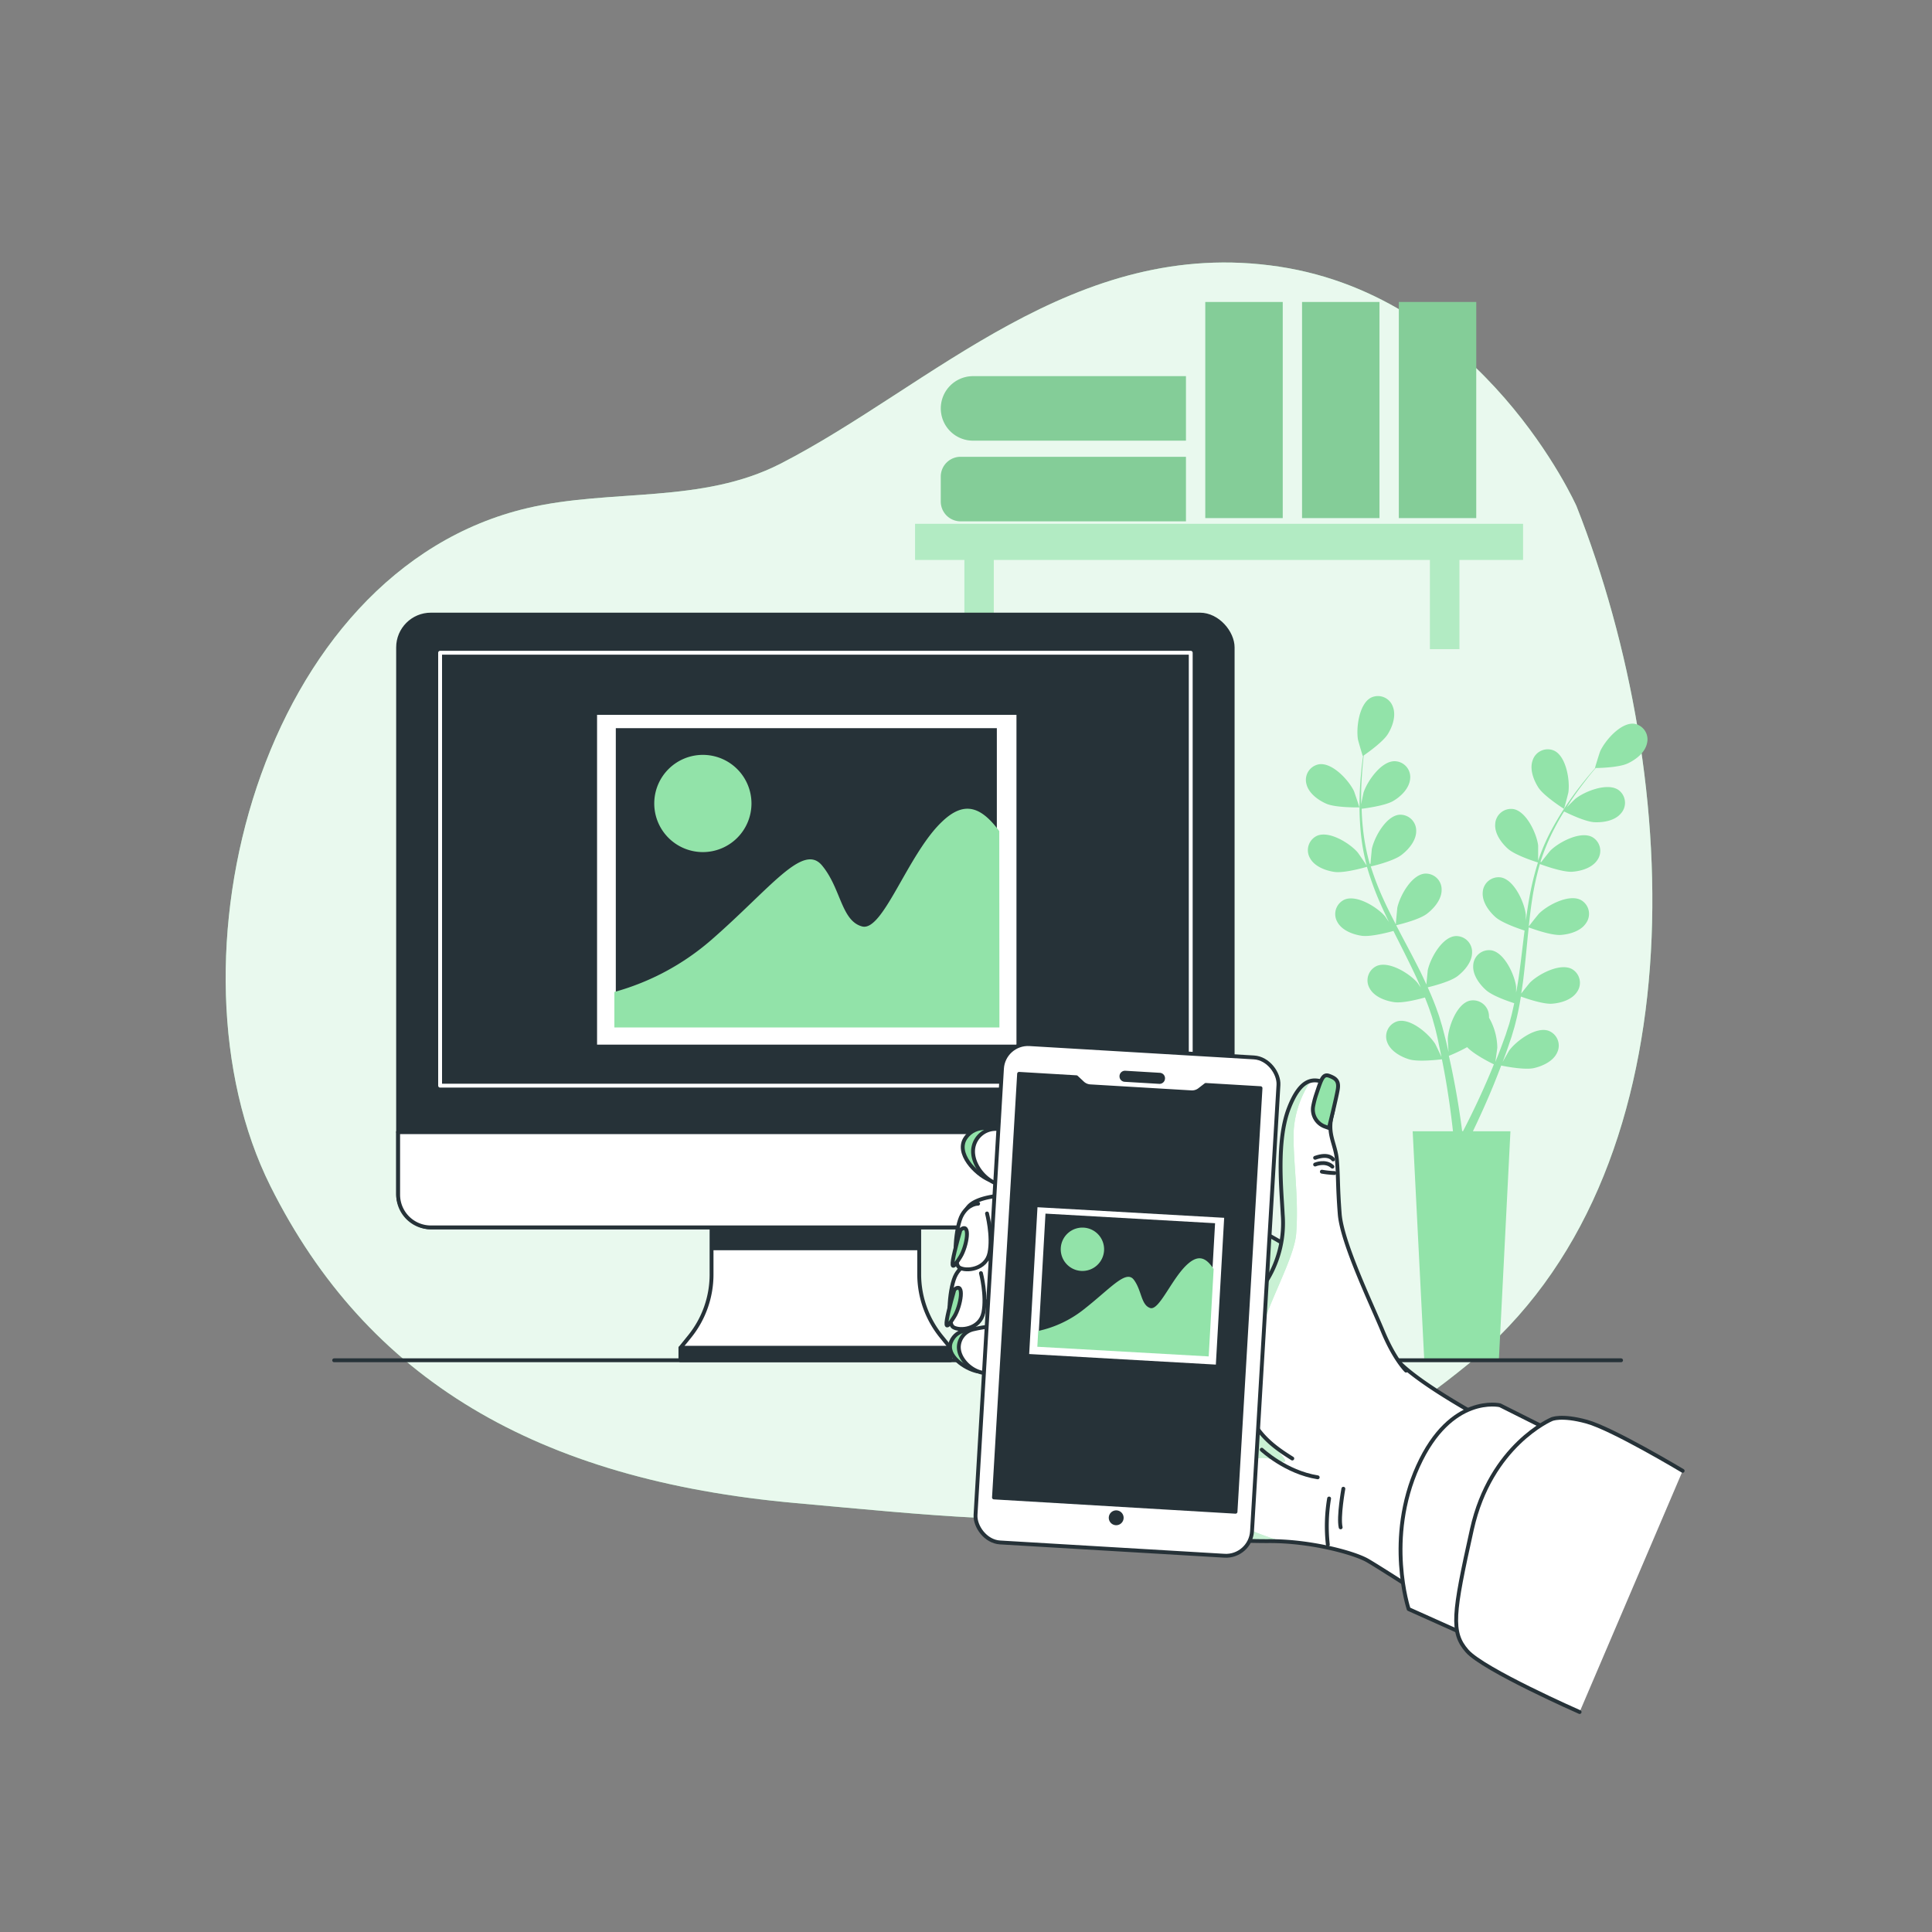 <svg xmlns="http://www.w3.org/2000/svg" xmlns:xlink="http://www.w3.org/1999/xlink" viewBox="0 0 500 500"><rect x="0" y="0" width="500" height="500" fill="#808080" stroke="none"/><defs><clippath id="clip-path"><path d="M237.89,329.88V312H184.15v17.86a25.56,25.56,0,0,1-5.7,16.06l-2.36,2.91H246l-2.36-2.91A25.57,25.57,0,0,1,237.89,329.88Z" style="fill:#fff;stroke:#263238;stroke-linecap:round;stroke-linejoin:round"></path></clippath><clippath id="clip-path-2"><path d="M361.45,351.9c-9.61-10.54-9.49-15.73-24.4-26.76-7.55-5.59-16.66-9.4-25.18-13.22-10.67-4.78-21.52-9.21-32.47-13.31-3.75-1.41-7.51-2.78-11.31-4-3.43-1.13-7-2.6-10.63-2.44a5.84,5.84,0,0,0-5.49,4.52c-.88,3.79,2.35,8.34,5.88,9.59l2,.71,19.37,6.84-20.07-4.42s-6.34.3-8.56,2.92-.4,6,2.74,7.72,4.37,1.41,4.93.69a.81.81,0,0,0,.1-.24l0,.28,17.37,8.38L258,325.84s-6.77-.72-9,1.9-.4,6,2.74,7.72c2.69,1.5,5.13,1.71,6.12,1.29L274,344.9l-16.65-1.32-.43.05c-.12-.74-4.76.33-5.15.43a4.79,4.79,0,0,0-3.63,4.57c0,3.18,3.33,6.27,6.37,6.66l1.72.23c0,.16,8.57,3.4,8.57,3.4l13.14,5.26s15.78,21,21,28a7.32,7.32,0,0,1,1,1.67c1.67,1.08,2.68,1.72,2.75,1.8,1.76,2,15.1,3.25,25.69,3.19s21.57,2.9,25.25,4.86,46,29.5,46,29.5L412,381.53S371.05,362.44,361.45,351.9Z" style="fill:#fff;stroke:#263238;stroke-linecap:round;stroke-linejoin:round"></path></clippath><clippath id="clip-path-3"><path d="M363.88,354.71s-3-2.9-6-10.14-10.59-23-11.16-30.39-.36-9.78-.73-14-2.59-6.65-1.28-11.65.19-7.78-2.13-8.49-5.82-1.62-9.07,6.89-1.82,21.4-1.55,27.34A28.3,28.3,0,0,1,328.08,331a44.34,44.34,0,0,0-6.69,25.83c.47,12.39,7.52,17.15,13.05,20.63" style="fill:#fff;stroke:#263238;stroke-linecap:round;stroke-linejoin:round"></path></clippath></defs><g id="background-simple"><path d="M408,131s-24-54-77-62-90,31-129,51c-20.42,10.47-43.75,6.41-65.43,11.48C67.24,147.69,41.12,249.24,70,307c25,50,69,76,136,82s114,13,174-36S436,202,408,131Z" style="fill:#92E3A9"></path><path d="M408,131s-24-54-77-62-90,31-129,51c-20.42,10.47-43.75,6.41-65.43,11.48C67.24,147.69,41.12,249.24,70,307c25,50,69,76,136,82s114,13,174-36S436,202,408,131Z" style="fill:#fff;opacity:0.8"></path></g><g id="Plant"><path d="M404.76,209.33c.05,0,1.1-4,1.14-4.3.43-3.07-.55-9.24-3.67-10.75a4.1,4.1,0,0,0-5.58,2.48c-.83,2.29.23,5.11,1.48,7.05C399.61,206.09,404.75,209.33,404.76,209.33Z" style="fill:#92E3A9"></path><path d="M343.25,208c2.48,1.08,8.56.95,8.57.95s-1.31-4-1.42-4.23c-1.34-2.79-5.56-7.4-9-6.93a4.1,4.1,0,0,0-3.29,5.14C338.69,205.3,341.13,207.07,343.25,208Z" style="fill:#92E3A9"></path><path d="M422.91,187.3c-3.45-.37-7.54,4.35-8.8,7.17-.11.25-1.37,4.26-1.31,4.26h.08c-.65.74-1.34,1.54-2.08,2.43-1.35,1.66-2.86,3.54-4.36,5.7a74.79,74.79,0,0,0-4.52,7.2,52.6,52.6,0,0,0-3.85,8.69s0,.07,0,.11c0-1,0-3.86,0-4.08-.4-3.06-3-8.76-6.38-9.39a4.11,4.11,0,0,0-4.73,3.86c-.2,2.43,1.57,4.87,3.29,6.41,1.95,1.74,7.34,3.42,7.77,3.55a73.61,73.61,0,0,0-2.28,9.42c-.33,1.85-.6,3.73-.85,5.61,0-.88,0-1.66-.05-1.77-.4-3.07-3-8.76-6.38-9.39a4.1,4.1,0,0,0-4.73,3.85c-.2,2.44,1.57,4.88,3.3,6.42s6.32,3.09,7.53,3.48c-.09.72-.19,1.44-.27,2.17-.42,3.47-.82,6.95-1.31,10.34-.18,1.19-.39,2.37-.61,3.54,0-.78,0-1.44,0-1.54-.4-3.07-3-8.76-6.37-9.39a4.1,4.1,0,0,0-4.73,3.86c-.2,2.43,1.57,4.87,3.29,6.41s5.87,2.94,7.32,3.41c-.26,1.19-.51,2.39-.81,3.53-.22.78-.38,1.55-.64,2.31s-.5,1.53-.74,2.28c-.52,1.43-1.05,2.91-1.59,4.3-.37,1-.74,1.87-1.11,2.79.18-1.19.5-3.52.51-3.72a16,16,0,0,0-2.14-7.74,5.49,5.49,0,0,0-.05-.91,4.11,4.11,0,0,0-5-3.48c-3.35.89-5.47,6.77-5.63,9.86,0,.18.11,2.17.21,3.42-.17-.72-.33-1.43-.51-2.18-.35-1.48-.74-2.95-1.16-4.53-.23-.75-.46-1.52-.69-2.29s-.55-1.55-.81-2.34c-.67-1.81-1.42-3.61-2.23-5.41,1.3-.31,5.88-1.48,7.72-2.9s3.78-3.7,3.76-6.15a4.09,4.09,0,0,0-4.42-4.2c-3.45.38-6.44,5.86-7.06,8.89,0,.19-.25,2.42-.33,3.64-.5-1.08-1-2.15-1.52-3.23-1.54-3.1-3.19-6.19-4.83-9.28l-1.48-2.84c.46-.11,5.94-1.38,8-3,1.84-1.41,3.78-3.71,3.76-6.16a4.09,4.09,0,0,0-4.42-4.19c-3.45.37-6.44,5.86-7.06,8.89,0,.23-.34,3.43-.37,4.24-1.09-2.08-2.15-4.18-3.11-6.28a72.27,72.27,0,0,1-3.38-8.73c.21,0,5.94-1.35,8-3,1.84-1.41,3.78-3.71,3.76-6.16a4.11,4.11,0,0,0-4.43-4.2c-3.44.38-6.43,5.87-7.06,8.9,0,.19-.26,2.64-.34,3.8l-.19,0a53,53,0,0,1-1.77-9.25c-.19-1.73-.28-3.38-.33-5,1.09-.14,6.07-.8,8.14-2s4.16-3.27,4.41-5.7A4.1,4.1,0,0,0,360.9,197c-3.46,0-7,5.12-8,8.06-.05.16-.4,1.85-.64,3.08,0-.73,0-1.48,0-2.18,0-2.62.17-5,.33-7.14.11-1.21.22-2.3.34-3.31,1-.69,5-3.52,6.25-5.54s2.18-4.83,1.28-7.1a4.09,4.09,0,0,0-5.64-2.32c-3.08,1.59-3.89,7.79-3.38,10.84.05.26,1.21,4.31,1.26,4.27l.06,0c-.13,1-.27,2-.39,3.18-.21,2.12-.43,4.52-.49,7.15a72.78,72.78,0,0,0,.2,8.5,53.51,53.51,0,0,0,1.58,9.37l0,.11c-.54-.85-2.15-3.2-2.29-3.36-2-2.34-7.31-5.67-10.5-4.32a4.11,4.11,0,0,0-1.82,5.83c1.18,2.14,4,3.2,6.29,3.53,2.57.38,8-1.2,8.43-1.32a74.88,74.88,0,0,0,3.29,9.1c.75,1.73,1.56,3.45,2.39,5.16-.5-.72-.95-1.37-1-1.45-2-2.34-7.31-5.67-10.5-4.32a4.11,4.11,0,0,0-1.82,5.83c1.18,2.14,4,3.2,6.29,3.53s7-.91,8.2-1.25c.33.65.64,1.31,1,2,1.57,3.13,3.15,6.24,4.61,9.35.52,1.09,1,2.19,1.45,3.28-.44-.64-.81-1.18-.88-1.26-2-2.34-7.31-5.67-10.5-4.31a4.1,4.1,0,0,0-1.82,5.82c1.18,2.14,4,3.2,6.29,3.54s6.52-.79,8-1.2c.45,1.14.9,2.27,1.28,3.39.25.78.53,1.5.74,2.29s.43,1.54.64,2.3c.36,1.48.73,3,1,4.46.22,1,.42,2,.62,2.95-.5-1.1-1.52-3.22-1.63-3.39-1.65-2.61-6.37-6.71-9.73-5.85A4.09,4.09,0,0,0,359,269.7c.84,2.3,3.46,3.77,5.67,4.45,2.44.74,7.82.06,8.5,0,.32,1.61.62,3.18.88,4.66.9,5.15,1.46,9.47,1.81,12.49.06.54.12,1,.16,1.47H365.6l3,59.3h19.3l3-59.3h-9.71l.21-.44c1.33-2.78,3.18-6.77,5.18-11.65.63-1.55,1.28-3.21,1.93-4.92.65.14,6,1.22,8.47.66,2.25-.51,5-1.78,6-4a4.1,4.1,0,0,0-2.26-5.67c-3.29-1.1-8.3,2.63-10.14,5.12-.1.15-1.1,1.87-1.71,3,.26-.7.52-1.38.78-2.1.52-1.43,1-2.87,1.53-4.42.22-.76.45-1.52.68-2.29s.41-1.6.62-2.4c.45-1.88.81-3.8,1.13-5.75,1.25.46,5.72,2,8,1.85s5.19-1,6.53-3.06a4.09,4.09,0,0,0-1.38-5.94c-3.08-1.59-8.6,1.34-10.79,3.52-.14.14-1.54,1.88-2.28,2.85.18-1.17.37-2.34.52-3.53.42-3.43.75-6.92,1.09-10.4.1-1.07.22-2.13.33-3.19.44.16,5.71,2.13,8.31,1.95,2.3-.17,5.19-1,6.53-3.06a4.1,4.1,0,0,0-1.38-6c-3.08-1.58-8.6,1.34-10.79,3.53-.17.16-2.17,2.67-2.65,3.33.24-2.34.51-4.67.87-7a70.92,70.92,0,0,1,2-9.15c.2.08,5.7,2.15,8.35,2,2.31-.16,5.2-1,6.54-3.06a4.1,4.1,0,0,0-1.38-5.94c-3.08-1.59-8.6,1.34-10.79,3.52-.15.15-1.68,2.06-2.39,3l-.17-.09a53.29,53.29,0,0,1,3.63-8.69c.79-1.54,1.63-3,2.48-4.34,1,.49,5.5,2.69,7.91,2.78s5.28-.43,6.83-2.32a4.1,4.1,0,0,0-.72-6.06c-2.88-1.92-8.69.39-11.11,2.32-.13.1-1.35,1.31-2.23,2.21.39-.61.79-1.25,1.17-1.83,1.45-2.19,2.92-4.1,4.22-5.78.76-1,1.45-1.79,2.12-2.57,1.21,0,6.11-.17,8.26-1.18s4.48-2.81,5-5.21A4.1,4.1,0,0,0,422.91,187.3Zm-38.14,92.55c-2.08,4.79-4,8.7-5.38,11.41-.27.55-.52,1-.75,1.48h-.24c-.06-.53-.14-1.11-.23-1.76-.42-3.05-1.08-7.4-2.11-12.57-.32-1.64-.69-3.38-1.1-5.16A43.07,43.07,0,0,0,379.7,271c1.77,1.92,6.32,4.17,6.91,4.45C386,277,385.37,278.47,384.77,279.85Z" style="fill:#92E3A9"></path></g><g id="Shelving"><path d="M248.6,118.22h58.32a0,0,0,0,1,0,0v16.7a0,0,0,0,1,0,0H248.6a5.13,5.13,0,0,1-5.13-5.13v-6.44A5.13,5.13,0,0,1,248.6,118.22Z" style="fill:#92E3A9"></path><path d="M306.92,97.35h-55.1a8.34,8.34,0,0,0-8.34,8.35h0a8.33,8.33,0,0,0,8.34,8.34h55.1Z" style="fill:#92E3A9"></path><rect x="311.93" y="78.15" width="20.04" height="55.93" style="fill:#92E3A9"></rect><rect x="336.97" y="78.15" width="20.04" height="55.93" style="fill:#92E3A9"></rect><rect x="362.02" y="78.15" width="20.03" height="55.93" style="fill:#92E3A9"></rect><path d="M248.6,118.22h58.32a0,0,0,0,1,0,0v16.7a0,0,0,0,1,0,0H248.6a5.13,5.13,0,0,1-5.13-5.13v-6.44A5.13,5.13,0,0,1,248.6,118.22Z" style="opacity:0.1"></path><path d="M306.92,97.35h-55.1a8.34,8.34,0,0,0-8.34,8.35h0a8.33,8.33,0,0,0,8.34,8.34h55.1Z" style="opacity:0.1"></path><rect x="311.93" y="78.15" width="20.04" height="55.93" style="opacity:0.1"></rect><rect x="336.97" y="78.15" width="20.04" height="55.93" style="opacity:0.1"></rect><rect x="362.02" y="78.15" width="20.03" height="55.93" style="opacity:0.1"></rect><polygon points="394.15 135.57 236.83 135.57 236.83 144.89 249.59 144.89 249.59 168 257.19 168 257.19 144.89 370.08 144.89 370.08 168 377.68 168 377.68 144.89 394.15 144.89 394.15 135.57" style="fill:#92E3A9"></polygon><polygon points="394.15 135.57 236.83 135.57 236.83 144.89 249.59 144.89 249.59 168 257.19 168 257.19 144.89 370.08 144.89 370.08 168 377.68 168 377.68 144.89 394.15 144.89 394.15 135.57" style="fill:#fff;opacity:0.3"></polygon></g><g id="device-1"><line x1="86.48" y1="352.04" x2="419.53" y2="352.04" style="fill:none;stroke:#263238;stroke-linecap:round;stroke-linejoin:round"></line><path d="M237.89,329.88V312H184.15v17.86a25.56,25.56,0,0,1-5.7,16.06l-2.36,2.91H246l-2.36-2.91A25.57,25.57,0,0,1,237.89,329.88Z" style="fill:#fff"></path><g style="clip-path:url(#clip-path)"><path d="M180.86,323.56h60.33a25.45,25.45,0,0,1-3.3-12.51V293.19H184.15v17.86A25.44,25.44,0,0,1,180.86,323.56Z" style="fill:#263238"></path></g><path d="M237.89,329.88V312H184.15v17.86a25.56,25.56,0,0,1-5.7,16.06l-2.36,2.91H246l-2.36-2.91A25.57,25.57,0,0,1,237.89,329.88Z" style="fill:none;stroke:#263238;stroke-linecap:round;stroke-linejoin:round"></path><rect x="103.03" y="159.06" width="215.98" height="158.59" rx="8.48" style="fill:#263238;stroke:#263238;stroke-linecap:round;stroke-linejoin:round"></rect><path d="M103,293H319a0,0,0,0,1,0,0v16.17a8.48,8.48,0,0,1-8.48,8.48h-199a8.48,8.48,0,0,1-8.48-8.48V293A0,0,0,0,1,103,293Z" style="fill:#fff;stroke:#263238;stroke-linecap:round;stroke-linejoin:round"></path><rect x="113.9" y="168.93" width="194.26" height="112.04" style="fill:#263238"></rect><rect x="113.9" y="168.93" width="194.26" height="112.04" style="fill:none;stroke:#fff;stroke-linecap:round;stroke-linejoin:round"></rect><rect x="176.09" y="348.85" width="69.88" height="3.19" style="fill:#263238;stroke:#263238;stroke-linecap:round;stroke-linejoin:round"></rect><rect x="154.52" y="185" width="108.54" height="85.35" style="fill:#fff"></rect><rect x="159.37" y="188.45" width="98.61" height="76.79" style="fill:#263238"></rect><path d="M258.61,215.09c-4.65-6.25-9-8-14.79-2.46-8.88,8.38-15.3,28.61-20.72,27.13s-5.43-9.86-10.37-15.79-13.32,5.93-28.61,19.25A64.3,64.3,0,0,1,159,256.72v9.19h99.65Z" style="fill:#92E3A9"></path><path d="M194.48,207.94a12.58,12.58,0,1,1-12.58-12.58A12.58,12.58,0,0,1,194.48,207.94Z" style="fill:#92E3A9"></path></g><g id="device-2"><path d="M257.71,292.29s-5.1-1.74-7.81,2.19,2.58,9.36,6.09,10.86Z" style="fill:#92E3A9;stroke:#263238;stroke-linecap:round;stroke-linejoin:round"></path><path d="M252,344.15s-4.38-.52-5.87,3.1,3.67,7,6.75,7.64Z" style="fill:#92E3A9;stroke:#263238;stroke-linecap:round;stroke-linejoin:round"></path><path d="M361.45,351.9c-9.61-10.54-9.49-15.73-24.4-26.76-7.55-5.59-16.66-9.4-25.18-13.22-10.67-4.78-21.52-9.21-32.47-13.31-3.75-1.41-7.51-2.78-11.31-4-3.43-1.13-7-2.6-10.63-2.44a5.84,5.84,0,0,0-5.49,4.52c-.88,3.79,2.35,8.34,5.88,9.59l2,.71,19.37,6.84-20.07-4.42s-6.34.3-8.56,2.92-.4,6,2.74,7.72,4.37,1.41,4.93.69a.81.81,0,0,0,.1-.24l0,.28,17.37,8.38L258,325.84s-6.77-.72-9,1.9-.4,6,2.74,7.72c2.69,1.5,5.13,1.71,6.12,1.29L274,344.9l-16.65-1.32-.43.05c-.12-.74-4.76.33-5.15.43a4.79,4.79,0,0,0-3.63,4.57c0,3.18,3.33,6.27,6.37,6.66l1.72.23c0,.16,8.57,3.4,8.57,3.4l13.14,5.26s15.78,21,21,28a7.32,7.32,0,0,1,1,1.67c1.67,1.08,2.68,1.72,2.75,1.8,1.76,2,15.1,3.25,25.69,3.19s21.57,2.9,25.25,4.86,46,29.5,46,29.5L412,381.53S371.05,362.44,361.45,351.9Z" style="fill:#fff"></path><g style="clip-path:url(#clip-path-2)"><path d="M321.66,394.65c-2.41-2.54-3-11.3.44-15.1s6.78-1.74,9.74-1.27-3.66-4.27-5.82-9.81,15.05-30.77,14.43-37.81a10.59,10.59,0,0,0-1.35-4c-.65-.51-1.33-1-2.05-1.56-14.91-11-22.56-13.11-23.36-11.33s-12.81,79.86-11,81.88,15.1,3.25,25.69,3.19q1.74,0,3.48.09C327.57,397.64,322.9,396,321.66,394.65Z" style="fill:#92E3A9"></path><path d="M321.66,394.65c-2.41-2.54-3-11.3.44-15.1s6.78-1.74,9.74-1.27-3.66-4.27-5.82-9.81,15.05-30.77,14.43-37.81a10.59,10.59,0,0,0-1.35-4c-.65-.51-1.33-1-2.05-1.56-14.91-11-22.56-13.11-23.36-11.33s-12.81,79.86-11,81.88,15.1,3.25,25.69,3.19q1.74,0,3.48.09C327.57,397.64,322.9,396,321.66,394.65Z" style="fill:#fff;opacity:0.5"></path></g><path d="M361.45,351.9c-9.61-10.54-9.49-15.73-24.4-26.76-7.55-5.59-16.66-9.4-25.18-13.22-10.67-4.78-21.52-9.21-32.47-13.31-3.75-1.41-7.51-2.78-11.31-4-3.43-1.13-7-2.6-10.63-2.44a5.84,5.84,0,0,0-5.49,4.52c-.88,3.79,2.35,8.34,5.88,9.59l2,.71,19.37,6.84-20.07-4.42s-6.34.3-8.56,2.92-.4,6,2.74,7.72,4.37,1.41,4.93.69a.81.81,0,0,0,.1-.24l0,.28,17.37,8.38L258,325.84s-6.77-.72-9,1.9-.4,6,2.74,7.72c2.69,1.5,5.13,1.71,6.12,1.29L274,344.9l-16.65-1.32-.43.05c-.12-.74-4.76.33-5.15.43a4.79,4.79,0,0,0-3.63,4.57c0,3.18,3.33,6.27,6.37,6.66l1.72.23c0,.16,8.57,3.4,8.57,3.4l13.14,5.26s15.78,21,21,28a7.32,7.32,0,0,1,1,1.67c1.67,1.08,2.68,1.72,2.75,1.8,1.76,2,15.1,3.25,25.69,3.19s21.57,2.9,25.25,4.86,46,29.5,46,29.5L412,381.53S371.05,362.44,361.45,351.9Z" style="fill:none;stroke:#263238;stroke-linecap:round;stroke-linejoin:round"></path><path d="M253.87,329.49s1.51,5.82.64,10.18-6.08,4.88-7.8,3.8-1-10.68.72-13.65,4.14-2.85,4.14-2.85" style="fill:#fff;stroke:#263238;stroke-linecap:round;stroke-linejoin:round"></path><path d="M247,333.71s-1.58,5.42-1.95,7.79.23,1.93,1.92-.77S249.77,331.54,247,333.71Z" style="fill:#92E3A9;stroke:#263238;stroke-linecap:round;stroke-linejoin:round"></path><path d="M255.44,314.05s1.51,5.81.64,10.17-6.08,4.89-7.8,3.81-1-10.69.72-13.65,4.14-2.86,4.14-2.86" style="fill:#fff;stroke:#263238;stroke-linecap:round;stroke-linejoin:round"></path><path d="M248.57,318.27s-1.58,5.41-1.95,7.78.23,1.93,1.92-.77S251.34,316.1,248.57,318.27Z" style="fill:#92E3A9;stroke:#263238;stroke-linecap:round;stroke-linejoin:round"></path><path d="M343.64,399.74a43.36,43.36,0,0,1,.33-11.92" style="fill:none;stroke:#263238;stroke-linecap:round;stroke-linejoin:round"></path><path d="M347.66,385.28s-1.32,7.26-.7,10" style="fill:none;stroke:#263238;stroke-linecap:round;stroke-linejoin:round"></path><path d="M388.19,363.68s-12.72-3-21.21,15.75-2.42,37-2.42,37l17.57,7.88s-3-20,7.28-36.36,12.12-17.58,12.12-17.58Z" style="fill:#fff;stroke:#263238;stroke-linecap:round;stroke-linejoin:round"></path><path d="M408.8,443.07S384,432.16,379.71,427.31s-3.64-9.69,1.21-31.51,20.61-28.49,20.61-28.49,2.42-1.21,9.09.61,24.85,12.73,24.85,12.73" style="fill:#fff;stroke:#263238;stroke-linecap:round;stroke-linejoin:round"></path><path d="M326.54,375.18s6.19,5.83,14.48,7.15" style="fill:none;stroke:#263238;stroke-linecap:round;stroke-linejoin:round"></path><path d="M363.88,354.71s-3-2.9-6-10.14-10.59-23-11.16-30.39-.36-9.78-.73-14-2.59-6.65-1.28-11.65.19-7.78-2.13-8.49-5.82-1.62-9.07,6.89-1.82,21.4-1.55,27.34A28.3,28.3,0,0,1,328.08,331a44.34,44.34,0,0,0-6.69,25.83c.47,12.39,7.52,17.15,13.05,20.63" style="fill:#fff"></path><g style="clip-path:url(#clip-path-3)"><path d="M335.45,319.23c.75-9.88-1-19.73-.62-27a26,26,0,0,1,4.39-12.47c-1.8.43-3.81,2.17-5.73,7.2-3.26,8.51-1.82,21.4-1.55,27.34A28.3,28.3,0,0,1,328.08,331a44.34,44.34,0,0,0-6.69,25.83,25.16,25.16,0,0,0,1.92,9.1C320.46,348.16,334.73,328.86,335.45,319.23Z" style="fill:#92E3A9"></path><path d="M335.45,319.23c.75-9.88-1-19.73-.62-27a26,26,0,0,1,4.39-12.47c-1.8.43-3.81,2.17-5.73,7.2-3.26,8.51-1.82,21.4-1.55,27.34A28.3,28.3,0,0,1,328.08,331a44.34,44.34,0,0,0-6.69,25.83,25.16,25.16,0,0,0,1.92,9.1C320.46,348.16,334.73,328.86,335.45,319.23Z" style="fill:#fff;opacity:0.5"></path></g><path d="M363.88,354.71s-3-2.9-6-10.14-10.59-23-11.16-30.39-.36-9.78-.73-14-2.59-6.65-1.28-11.65.19-7.78-2.13-8.49-5.82-1.62-9.07,6.89-1.82,21.4-1.55,27.34A28.3,28.3,0,0,1,328.08,331a44.34,44.34,0,0,0-6.69,25.83c.47,12.39,7.52,17.15,13.05,20.63" style="fill:none;stroke:#263238;stroke-linecap:round;stroke-linejoin:round"></path><path d="M345,300.06s-1-1.73-4.65-.42" style="fill:none;stroke:#263238;stroke-linecap:round;stroke-linejoin:round"></path><path d="M340.35,301.38s2.7-1.15,4.48.55" style="fill:none;stroke:#263238;stroke-linecap:round;stroke-linejoin:round"></path><path d="M345.35,303.58a24.84,24.84,0,0,1-3.25-.35" style="fill:none;stroke:#263238;stroke-linecap:round;stroke-linejoin:round"></path><path d="M343.92,291.93l-1-.36a4.71,4.71,0,0,1-3.07-5.3,22.89,22.89,0,0,1,.78-3c1.32-3.95,1.73-5.45,3.37-4.84s2.57,1.27,2.22,3.47S343.92,291.93,343.92,291.93Z" style="fill:#92E3A9;stroke:#263238;stroke-linecap:round;stroke-linejoin:round"></path><rect x="255.8" y="271.84" width="71.68" height="129.19" rx="6.75" transform="translate(20.43 -16.67) rotate(3.39)" style="fill:#fff;stroke:#263238;stroke-linecap:round;stroke-linejoin:round"></rect><path d="M300,280l-8.91-.53a.91.91,0,0,1-.86-1h0a.92.92,0,0,1,1-.86l8.91.53a.91.91,0,0,1,.86,1h0A.92.92,0,0,1,300,280Z" style="fill:#263238;stroke:#263238;stroke-linecap:round;stroke-linejoin:round"></path><path d="M319.75,391.24l-62.51-3.7,6.5-109.63,14.82.88,1.58,1.48a3.22,3.22,0,0,0,2,.87l26.14,1.55a3.2,3.2,0,0,0,2.19-.68l1.59-1.23,14.16.84Z" style="fill:#263238;stroke:#263238;stroke-linecap:round;stroke-linejoin:round"></path><rect x="267.41" y="313.75" width="48.39" height="38.05" transform="translate(19.25 -15.93) rotate(3.24)" style="fill:#fff"></rect><rect x="269.59" y="315.28" width="43.96" height="34.23" transform="translate(19.23 -15.93) rotate(3.24)" style="fill:#263238"></rect><path d="M314.09,328.42c-1.91-2.9-3.8-3.76-6.52-1.46-4.17,3.51-7.53,12.35-9.91,11.55s-2.16-4.53-4.21-7.29-6.08,2.3-13.22,7.85a28.72,28.72,0,0,1-11.54,5.38l-.23,4.09,44.35,2.5Z" style="fill:#92E3A9"></path><path d="M285.73,323.63a5.61,5.61,0,1,1-5.29-5.92A5.61,5.61,0,0,1,285.73,323.63Z" style="fill:#92E3A9"></path><path d="M290.29,392.89a1.42,1.42,0,1,0-1.5,1.33A1.42,1.42,0,0,0,290.29,392.89Z" style="fill:#263238;stroke:#263238;stroke-linecap:round;stroke-linejoin:round"></path></g></svg>
